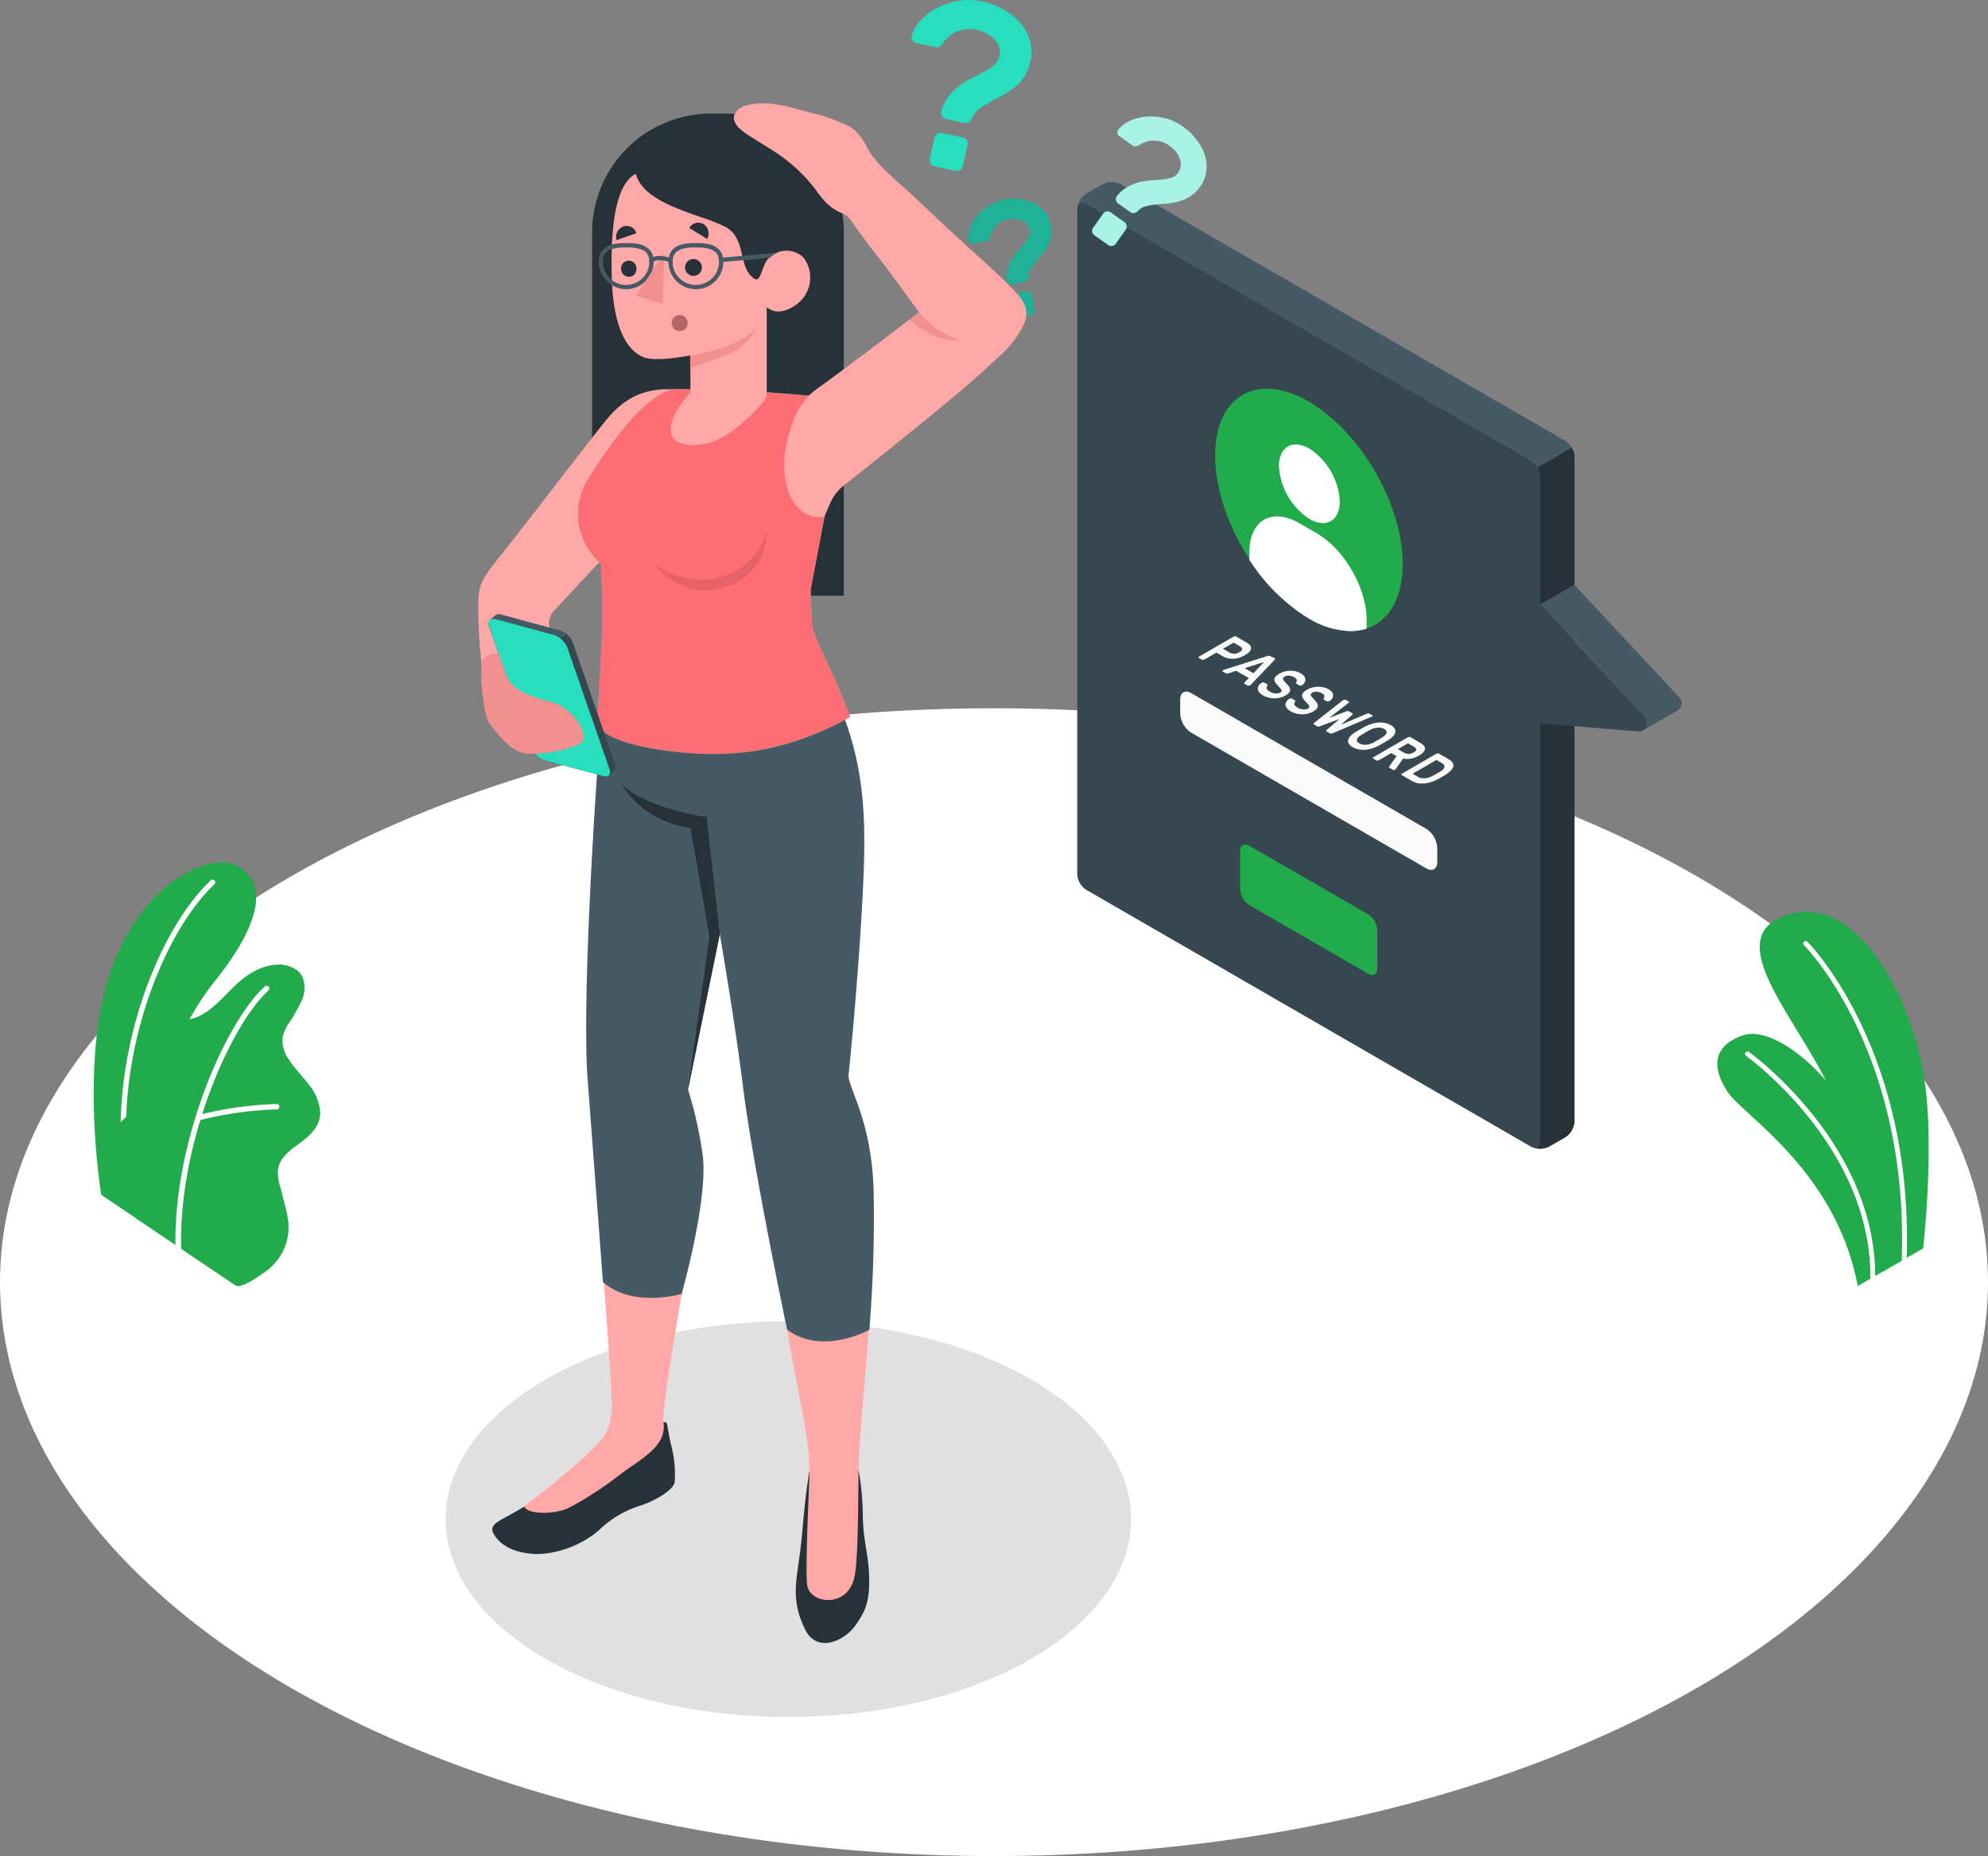 <svg xmlns="http://www.w3.org/2000/svg" width="330.064" height="308.156" viewBox="0 0 330.064 308.156"><rect x="0" y="0" width="330.064" height="308.156" fill="#808080" stroke="none"/><defs><style>.a{fill:#fff;}.b{fill:#e0e0e0;}.c{fill:#22ab4b;}.d{fill:#455a64;}.e{fill:#263238;}.f{fill:#37474f;}.g{fill:#fafafa;}.h{fill:#27debf;}.i{opacity:0.2;}.j{opacity:0.6;}.k{fill:#ffa8a7;}.l{fill:#fe6d73;}.m{opacity:0.1;}.n{fill:#b16668;}.o{fill:#f28f8f;}</style></defs><g transform="translate(0 -0.005)"><g transform="translate(0 117.595)"><ellipse class="a" cx="165.032" cy="95.283" rx="165.032" ry="95.283"/></g><g transform="translate(73.973 219.372)"><ellipse class="b" cx="56.909" cy="32.854" rx="56.909" ry="32.854"/></g><g transform="translate(15.549 143.179)"><g transform="translate(269.576 8.208)"><path class="c" d="M437.538,275.842l6.669-3.853s1.639-14.29.546-25.358c-1.527-15.551-11.572-34.269-23.551-29.87s5.492,20.231,9.38,33.428S437.538,275.842,437.538,275.842Z" transform="translate(-410.034 -216.108)"/><path class="a" d="M444.139,276.3h0a.406.406,0,0,1-.392-.42c1.17-34.556-16.028-51.943-16.2-52.111a.406.406,0,1,1,.567-.574c.175.175,17.625,17.807,16.441,52.713a.4.4,0,0,1-.413.392Z" transform="translate(-413.125 -218.186)"/><path class="c" d="M430.335,286.911l4.749-2.739a52.353,52.353,0,0,0-4.007-21.716c-4.2-10.367-14.571-18.977-19.789-17.169s-5.1,5.513-2.55,9.4S426.776,267.829,430.335,286.911Z" transform="translate(-407.027 -224.775)"/><path class="a" d="M434.806,287.124h0a.4.4,0,0,1-.4-.406c.091-21.856-20.427-36.622-20.63-36.77a.4.4,0,0,1-.1-.56.406.406,0,0,1,.56-.1c.21.154,21.071,15.166,20.973,37.428A.406.406,0,0,1,434.806,287.124Z" transform="translate(-408.997 -226.024)"/></g><path class="c" d="M29.61,263.751l-6.15-4.161s-2.711-16.147-.189-30.325c3.545-19.936,17.288-26.57,22.2-24.518s5.954,8.035-3.2,19.418C36.854,230.9,29.8,245.188,29.61,263.751Z" transform="translate(-22.197 -204.391)"/><path class="a" d="M29.41,256.995h.063a.441.441,0,0,0,.385-.5c-2.221-18.767,5.7-39.137,14.318-47.242a.441.441,0,0,0,0-.63.448.448,0,0,0-.63,0C34.79,216.856,26.713,237.57,28.975,256.6A.455.455,0,0,0,29.41,256.995Z" transform="translate(-24.112 -205.62)"/><path class="c" d="M46.915,281.906c.974.588,3.839-1.534,4.623-2.046a9.373,9.373,0,0,0,3.208-3.545,8.805,8.805,0,0,0,.883-5.3,19.9,19.9,0,0,0-.616-2.837l-.7-2.76a6.942,6.942,0,0,1-.343-2.8c.273-1.87,1.961-3.152,3.5-4.252,1.7-1.219,3.5-2.844,3.5-5.1a7.972,7.972,0,0,0-1.926-4.756c-1.051-1.4-2.312-2.62-3.257-4.077a5.562,5.562,0,0,1-1.072-3.5,5.982,5.982,0,0,1,.806-2.179,32.48,32.48,0,0,0,2.487-4.35c.581-1.548.539-3.538-.7-4.686a5.155,5.155,0,0,0-3.867-1.044,8.855,8.855,0,0,0-3.6,1.184c-3.622,1.926-5.751,6.129-9.583,7.593a39.222,39.222,0,0,1-4.63,1.037,5.686,5.686,0,0,0-3.846,2.529c-1.45,2.76,1.079,6.249,0,9.191-.918,2.6-3.5,3.552-4.96,5.884a5.6,5.6,0,0,0-.7,3.418,16.357,16.357,0,0,0,1.3,5.814,51.139,51.139,0,0,0,3.061,5.513S46.761,281.815,46.915,281.906Z" transform="translate(-23.362 -211.66)"/><path class="a" d="M42.085,277.587h0a.448.448,0,0,0,.441-.455C42.134,259.395,50.855,240,57.041,234.4a.462.462,0,0,0,0-.637.441.441,0,0,0-.63,0c-6.3,5.674-15.215,25.4-14.816,43.382a.455.455,0,0,0,.49.441Z" transform="translate(-28.003 -213.148)"/><path class="a" d="M46.814,264.378a.405.405,0,0,0,.133,0,59.569,59.569,0,0,1,12.9-1.821.448.448,0,0,0,.434-.462.434.434,0,0,0-.455-.434A60.6,60.6,0,0,0,46.7,263.523a.448.448,0,0,0-.308.546A.455.455,0,0,0,46.814,264.378Z" transform="translate(-29.439 -221.543)"/></g><g transform="translate(178.867 30.244)"><path class="d" d="M333.685,203.278l2.662-1.541a3.362,3.362,0,0,0,1.513-2.627V88.774a3.348,3.348,0,0,0-1.513-2.627l-73.8-42.612a3.355,3.355,0,0,0-3.033,0l-2.655,1.534a3.349,3.349,0,0,0-1.52,2.627V158.04a3.348,3.348,0,0,0,1.52,2.627l73.8,42.612a3.341,3.341,0,0,0,3.026,0Z" transform="translate(-255.34 -43.173)"/><path class="d" d="M255.36,47.451c.105-.785.743-1.072,1.506-.63l73.791,42.612a3.138,3.138,0,0,1,1.072,1.128l5.7-3.285a3.1,3.1,0,0,0-1.072-1.135l-73.8-42.6a3.355,3.355,0,0,0-3.033,0l-2.655,1.534a3.383,3.383,0,0,0-1.506,2.382Z" transform="translate(-255.346 -43.173)"/><path class="e" d="M363.22,222.253a3.383,3.383,0,0,0,2.8-.119l2.662-1.541a3.362,3.362,0,0,0,1.513-2.627V107.622a3.1,3.1,0,0,0-.441-1.492l-5.7,3.285a3.061,3.061,0,0,1,.406,1.527V221.258C364.467,222.127,363.935,222.526,363.22,222.253Z" transform="translate(-287.649 -62.028)"/><path class="f" d="M332.157,93.558V203.874c0,.967-.7,1.359-1.513.876L256.86,162.138a3.348,3.348,0,0,1-1.52-2.627V49.167c0-.967.7-1.359,1.52-.876l73.8,42.612A3.362,3.362,0,0,1,332.157,93.558Z" transform="translate(-255.34 -44.644)"/><path class="d" d="M382.246,162.7c.953-.567,5.373-3.082,5.6-3.215a1.4,1.4,0,0,0,.3-2.165L370.7,138.6l-5.7,3.264L382.457,160.6a1.4,1.4,0,0,1-.21,2.1Z" transform="translate(-288.183 -71.753)"/><path class="f" d="M365,143.27l17.457,18.725a1.4,1.4,0,0,1-1.135,2.354L365,163Z" transform="translate(-288.183 -73.151)"/><path class="c" d="M303.537,94.27c-8.6-4.967-15.537-.939-15.537,8.98s6.97,22,15.572,26.969,15.572.939,15.572-8.987S312.139,99.237,303.537,94.27Z" transform="translate(-265.121 -57.839)"/><path class="a" d="M308.181,106.045c-2.8-1.611-5.051-.308-5.051,2.914a11.208,11.208,0,0,0,5.051,8.756c2.8,1.6,5.051.3,5.051-2.921A11.166,11.166,0,0,0,308.181,106.045Z" transform="translate(-269.653 -61.796)"/><path class="a" d="M296.12,128.328c0-5.289,3.72-7.432,8.3-4.791l2.865,1.66c4.588,2.641,8.3,9.107,8.3,14.374v1.464a8.5,8.5,0,0,1-2.676.413,14.108,14.108,0,0,1-6.942-2.1,30.823,30.823,0,0,1-9.849-9.737Z" transform="translate(-267.553 -66.903)"/><path class="c" d="M315.176,211.752l-19.726-11.39c-.841-.483-1.52-.091-1.52.876v6.354a3.349,3.349,0,0,0,1.52,2.627l19.726,11.39c.841.483,1.52.091,1.52-.876v-6.354A3.348,3.348,0,0,0,315.176,211.752Z" transform="translate(-266.897 -90.188)"/><path class="g" d="M320.581,186.706l-39.046-22.542c-1-.581-1.814-.112-1.814,1.051v2.361a4.014,4.014,0,0,0,1.814,3.152l39.046,22.542c1,.581,1.821.112,1.821-1.051v-2.326A4.035,4.035,0,0,0,320.581,186.706Z" transform="translate(-262.642 -79.334)"/><path class="g" d="M290.278,150.824a.336.336,0,0,0-.2,0,.56.56,0,0,0-.217.063l-5.674,3.278a.189.189,0,0,0-.112.126.091.091,0,0,0,.056.112l.532.308a.322.322,0,0,0,.2,0,.56.56,0,0,0,.217-.063l1.961-1.128,1.051.609a3.264,3.264,0,0,0,1.751.42,4.2,4.2,0,0,0,1.912-.6c.644-.371.988-.7,1.03-1.1s-.21-.7-.743-1Zm-.385,1.044,1.023.588c.252.147.385.3.406.455s-.126.336-.455.525a1.681,1.681,0,0,1-.911.266,1.646,1.646,0,0,1-.8-.231l-1.023-.588Z" transform="translate(-263.946 -75.409)"/><path class="g" d="M297.627,155.477a.336.336,0,0,0-.231-.049,1.443,1.443,0,0,0-.315.077l-7.159,2.27-.07.035a.189.189,0,0,0-.112.126.1.1,0,0,0,.056.112l.469.273a.455.455,0,0,0,.259.063.855.855,0,0,0,.217-.042l1.282-.413,2.1,1.2-.7.7a.364.364,0,0,0-.07.126c0,.049,0,.1.112.154l.469.273a.343.343,0,0,0,.2,0,.6.6,0,0,0,.224-.063l.056-.042,3.937-4.133a.54.54,0,0,0,.126-.189.123.123,0,0,0-.077-.133Zm-4.2,2.01,3.229-1.023-1.779,1.863Z" transform="translate(-265.642 -76.792)"/><path class="g" d="M304.453,159.085a4.069,4.069,0,0,0-.925-.105,4.244,4.244,0,0,0-.932.119,3.321,3.321,0,0,0-.862.35,2.619,2.619,0,0,0-.6.434.9.9,0,0,0-.259.427.7.7,0,0,0,.049.441,2.171,2.171,0,0,0,.329.476c.161.189.308.35.434.483a2.8,2.8,0,0,1,.3.364.4.4,0,0,1,.07.287.413.413,0,0,1-.224.231.974.974,0,0,1-.427.147,1.912,1.912,0,0,1-.448,0,2.06,2.06,0,0,1-.455-.112,2.327,2.327,0,0,1-.42-.2,1.569,1.569,0,0,1-.364-.273.63.63,0,0,1-.133-.252.336.336,0,0,1,0-.217,1.129,1.129,0,0,1,.119-.2.2.2,0,0,0,.056-.147c0-.042-.042-.084-.119-.126l-.462-.273a.455.455,0,0,0-.189-.035.5.5,0,0,0-.224.07,1.6,1.6,0,0,0-.525.511.876.876,0,0,0-.119.553,1,1,0,0,0,.252.539,2.158,2.158,0,0,0,.588.476,3.5,3.5,0,0,0,.939.378,3.965,3.965,0,0,0,.981.126,3.621,3.621,0,0,0,.953-.119,3.257,3.257,0,0,0,.869-.343,2.521,2.521,0,0,0,.553-.42.875.875,0,0,0,.224-.448.813.813,0,0,0-.1-.476,2.626,2.626,0,0,0-.413-.553c-.175-.175-.315-.329-.42-.455a1.17,1.17,0,0,1-.224-.322.287.287,0,0,1,0-.252.75.75,0,0,1,.266-.224,1.142,1.142,0,0,1,.364-.133,1.568,1.568,0,0,1,.406,0,1.717,1.717,0,0,1,.413.077,1.611,1.611,0,0,1,.371.161c.266.147.406.294.434.434a.49.49,0,0,1-.084.392.357.357,0,0,0-.049.154c0,.042.035.084.112.126l.462.266a.315.315,0,0,0,.189.035.406.406,0,0,0,.224-.07,1.443,1.443,0,0,0,.413-.385.9.9,0,0,0,.182-.5.988.988,0,0,0-.168-.553,1.716,1.716,0,0,0-.616-.539A2.984,2.984,0,0,0,304.453,159.085Z" transform="translate(-268.153 -77.856)"/><path class="g" d="M311.018,162.875a4.161,4.161,0,0,0-.925-.105,3.818,3.818,0,0,0-.932.119,3.132,3.132,0,0,0-.862.35,2.529,2.529,0,0,0-.6.434.9.9,0,0,0-.259.427.7.7,0,0,0,.056.441,2.1,2.1,0,0,0,.322.476,6,6,0,0,0,.441.483,2.225,2.225,0,0,1,.294.364.364.364,0,0,1,.07.287.392.392,0,0,1-.224.231.946.946,0,0,1-.42.147,1.983,1.983,0,0,1-.455,0,2.061,2.061,0,0,1-.455-.112,2.883,2.883,0,0,1-.42-.2,1.569,1.569,0,0,1-.364-.273.659.659,0,0,1-.133-.245.35.35,0,0,1,0-.224,1.091,1.091,0,0,1,.112-.2.259.259,0,0,0,.063-.147c0-.042-.049-.084-.119-.126l-.462-.273a.392.392,0,0,0-.2-.035.469.469,0,0,0-.217.07,1.6,1.6,0,0,0-.525.511.883.883,0,0,0-.126.553,1.072,1.072,0,0,0,.259.539,2.017,2.017,0,0,0,.581.476,3.769,3.769,0,0,0,.939.378,3.964,3.964,0,0,0,.981.126,3.713,3.713,0,0,0,.96-.119,3.459,3.459,0,0,0,.862-.343,2.367,2.367,0,0,0,.553-.42.875.875,0,0,0,.224-.448.7.7,0,0,0-.1-.476,2.4,2.4,0,0,0-.413-.553c-.168-.175-.308-.329-.42-.455a1.352,1.352,0,0,1-.224-.322.266.266,0,0,1,0-.252.7.7,0,0,1,.266-.224,1.085,1.085,0,0,1,.364-.133,1.57,1.57,0,0,1,.406,0,1.919,1.919,0,0,1,.785.238c.259.147.406.294.434.434a.553.553,0,0,1-.084.392.379.379,0,0,0-.056.154c0,.042.042.084.112.126l.462.266a.329.329,0,0,0,.2,0,.4.4,0,0,0,.217-.07,1.443,1.443,0,0,0,.413-.385.887.887,0,0,0,.021-1.051,1.814,1.814,0,0,0-.623-.539,3.019,3.019,0,0,0-.778-.3Z" transform="translate(-270.115 -78.991)"/><path class="g" d="M313.565,170.813a.7.7,0,0,0-.133.175.126.126,0,0,0,.07.133l.532.308a.427.427,0,0,0,.238.042,1.2,1.2,0,0,0,.287-.084l6.389-2.711h.077c.063-.042.105-.084.112-.133a.1.1,0,0,0-.049-.112l-.49-.28a.533.533,0,0,0-.175-.042.7.7,0,0,0-.266.063L315.876,170l1.856-1.632a.378.378,0,0,0,.1-.126c.035-.056,0-.112-.07-.154l-.539-.315a.434.434,0,0,0-.266-.042l-.224.056-2.8,1.072,3.173-2.466c.07-.063.105-.112.105-.154a.14.14,0,0,0-.077-.105l-.483-.28a.336.336,0,0,0-.2,0,.525.525,0,0,0-.217.063l-.07.042-4.693,3.692a.329.329,0,0,0-.14.168.122.122,0,0,0,.07.133l.532.308a.329.329,0,0,0,.231.042,2.1,2.1,0,0,0,.3-.077l3.187-1.191Z" transform="translate(-272.109 -79.911)"/><path class="g" d="M321.913,172.154l-.42.238-.413.245-.364.217a4.371,4.371,0,0,0-.785.616,1.5,1.5,0,0,0-.392.644.855.855,0,0,0,.084.637,1.723,1.723,0,0,0,.658.588,3.047,3.047,0,0,0,1.03.378,4.119,4.119,0,0,0,1.1.056,5.253,5.253,0,0,0,1.114-.231,6.83,6.83,0,0,0,1.065-.448l.378-.21.42-.238.42-.245.357-.217a3.936,3.936,0,0,0,.785-.623,1.485,1.485,0,0,0,.392-.644.82.82,0,0,0-.084-.637,1.646,1.646,0,0,0-.651-.588,3.047,3.047,0,0,0-1.03-.378,4.5,4.5,0,0,0-1.107-.049,5.253,5.253,0,0,0-1.114.231,6.241,6.241,0,0,0-1.065.455Zm2.592,1.982-.757.42a3.23,3.23,0,0,1-1.282.385,1.961,1.961,0,0,1-1.086-.231c-.308-.182-.441-.385-.4-.623s.266-.49.7-.743c.21-.133.455-.28.7-.434s.525-.3.757-.42a3.076,3.076,0,0,1,1.282-.392,1.835,1.835,0,0,1,1.086.231c.308.175.441.385.4.623s-.273.49-.7.743Z" transform="translate(-274.559 -81.531)"/><path class="g" d="M331.595,174.674a.343.343,0,0,0-.2,0,.6.6,0,0,0-.224.063l-5.674,3.278a.21.21,0,0,0-.112.126.091.091,0,0,0,.056.112l.532.308a.329.329,0,0,0,.2.035.441.441,0,0,0,.217-.07l2.045-1.177.883.5-1.191,1.681a.371.371,0,0,0-.063.14c0,.056,0,.105.112.154l.56.329a.28.28,0,0,0,.161,0,.365.365,0,0,0,.175-.049.252.252,0,0,0,.077-.07l1.261-1.779a3.37,3.37,0,0,0,1.324,0,4.021,4.021,0,0,0,1.31-.5c.6-.343.932-.7.988-1.058s-.189-.7-.743-1.016Zm-.392,1.051.96.546a.854.854,0,0,1,.434.441c.035.154-.112.322-.441.511a1.618,1.618,0,0,1-.89.259,1.8,1.8,0,0,1-.778-.245l-.953-.553Z" transform="translate(-276.318 -82.552)"/><path class="g" d="M338.345,178.584a.336.336,0,0,0-.2,0,.6.6,0,0,0-.224.063l-5.674,3.278a.21.21,0,0,0-.112.126.091.091,0,0,0,.056.112l1.66.96a3.314,3.314,0,0,0,.995.378,3.7,3.7,0,0,0,1.079.056,5.165,5.165,0,0,0,1.135-.224,8.033,8.033,0,0,0,1.156-.49c.448-.238.883-.49,1.3-.75a4.47,4.47,0,0,0,.848-.7,1.4,1.4,0,0,0,.392-.651.791.791,0,0,0-.112-.63,1.842,1.842,0,0,0-.7-.588Zm-1.016,3.713a3.881,3.881,0,0,1-.609.259,2.528,2.528,0,0,1-.623.126,2.213,2.213,0,0,1-.609,0,1.744,1.744,0,0,1-.567-.21l-.918-.532,3.958-2.277.883.5a1.051,1.051,0,0,1,.385.343.47.47,0,0,1,.056.357.883.883,0,0,1-.217.364,2.144,2.144,0,0,1-.441.343c-.4.231-.834.483-1.282.721Z" transform="translate(-278.339 -83.723)"/></g><g transform="translate(151.326 0.005)"><g transform="translate(0 0)"><path class="h" d="M269.34.268a12.89,12.89,0,0,1,3.461,1.3,10.038,10.038,0,0,1,2.753,2.186,8.1,8.1,0,0,1,1.625,2.942,7.005,7.005,0,0,1,.07,3.566,7.138,7.138,0,0,1-1.093,2.606,8.5,8.5,0,0,1-1.709,1.793,13.212,13.212,0,0,1-2.031,1.31L270.4,17.038a11.039,11.039,0,0,0-1.7,1.114,3.306,3.306,0,0,0-1.107,1.464,1.5,1.5,0,0,1-.511.658.9.9,0,0,1-.778.161l-2.97-.658a1.107,1.107,0,0,1-.7-.483.9.9,0,0,1-.133-.806,7.089,7.089,0,0,1,1.24-2.536,9.891,9.891,0,0,1,1.828-1.765,13.926,13.926,0,0,1,2.1-1.275q1.086-.546,2.017-1.051a8.744,8.744,0,0,0,1.59-1.086,2.48,2.48,0,0,0,.841-1.4,3.005,3.005,0,0,0-.7-2.718,5.45,5.45,0,0,0-3.11-1.688,5.228,5.228,0,0,0-5.6,2.242,2.284,2.284,0,0,1-.553.553,1.016,1.016,0,0,1-.771.049l-3.159-.7a.869.869,0,0,1-.553-.364.827.827,0,0,1-.119-.7,6.262,6.262,0,0,1,1.457-2.606,9.661,9.661,0,0,1,2.725-2.1,11.775,11.775,0,0,1,3.58-1.191,10.311,10.311,0,0,1,4.028.119ZM265.984,22.8a1.016,1.016,0,0,1,.7.476,1.044,1.044,0,0,1,.147.813l-.757,3.432a1.037,1.037,0,0,1-.476.7,1.023,1.023,0,0,1-.813.154l-3.362-.75a1.016,1.016,0,0,1-.7-.476,1.03,1.03,0,0,1-.147-.806l.764-3.439a1.093,1.093,0,0,1,1.289-.82Z" transform="translate(-257.519 -0.005)"/><path class="h" d="M258.847,47.238a8.945,8.945,0,0,1,2.557-.056,7.005,7.005,0,0,1,2.326.7,5.6,5.6,0,0,1,1.793,1.471,4.9,4.9,0,0,1,.96,2.27,5,5,0,0,1,0,1.947,5.773,5.773,0,0,1-.637,1.59,8.846,8.846,0,0,1-.967,1.359l-1.023,1.2a8.072,8.072,0,0,0-.813,1.156,2.164,2.164,0,0,0-.322,1.2,1.184,1.184,0,0,1-.161.56.658.658,0,0,1-.455.294l-2.1.343a.785.785,0,0,1-.567-.133.6.6,0,0,1-.287-.483,4.735,4.735,0,0,1,.14-1.94,6.8,6.8,0,0,1,.7-1.6A9.3,9.3,0,0,1,261,55.763c.371-.413.7-.813,1.023-1.191a5.962,5.962,0,0,0,.743-1.1,1.709,1.709,0,0,0,.182-1.107A2.1,2.1,0,0,0,261.8,50.8a3.776,3.776,0,0,0-2.417-.266,3.643,3.643,0,0,0-3.033,2.879,1.583,1.583,0,0,1-.21.5.75.75,0,0,1-.483.231l-2.207.357a.6.6,0,0,1-.448-.091.574.574,0,0,1-.245-.406,4.2,4.2,0,0,1,.266-2.045,6.584,6.584,0,0,1,1.2-2.045,8.238,8.238,0,0,1,1.989-1.681,7.173,7.173,0,0,1,2.634-.995Zm3.622,15.3a.743.743,0,0,1,.553.133.757.757,0,0,1,.308.483l.385,2.4a.753.753,0,0,1-.609.855l-2.347.385a.742.742,0,0,1-.553-.133.7.7,0,0,1-.3-.483l-.392-2.4a.751.751,0,0,1,.616-.855Z" transform="translate(-243.293 -14.114)"/><g class="i" transform="translate(9.431 33.001)"><path d="M258.847,47.238a8.945,8.945,0,0,1,2.557-.056,7.005,7.005,0,0,1,2.326.7,5.6,5.6,0,0,1,1.793,1.471,4.9,4.9,0,0,1,.96,2.27,5,5,0,0,1,0,1.947,5.773,5.773,0,0,1-.637,1.59,8.846,8.846,0,0,1-.967,1.359l-1.023,1.2a8.072,8.072,0,0,0-.813,1.156,2.164,2.164,0,0,0-.322,1.2,1.184,1.184,0,0,1-.161.56.658.658,0,0,1-.455.294l-2.1.343a.785.785,0,0,1-.567-.133.6.6,0,0,1-.287-.483,4.735,4.735,0,0,1,.14-1.94,6.8,6.8,0,0,1,.7-1.6A9.3,9.3,0,0,1,261,55.763c.371-.413.7-.813,1.023-1.191a5.962,5.962,0,0,0,.743-1.1,1.709,1.709,0,0,0,.182-1.107A2.1,2.1,0,0,0,261.8,50.8a3.776,3.776,0,0,0-2.417-.266,3.643,3.643,0,0,0-3.033,2.879,1.583,1.583,0,0,1-.21.5.75.75,0,0,1-.483.231l-2.207.357a.6.6,0,0,1-.448-.091.574.574,0,0,1-.245-.406,4.2,4.2,0,0,1,.266-2.045,6.584,6.584,0,0,1,1.2-2.045,8.238,8.238,0,0,1,1.989-1.681,7.173,7.173,0,0,1,2.634-.995Zm3.622,15.3a.743.743,0,0,1,.553.133.757.757,0,0,1,.308.483l.385,2.4a.753.753,0,0,1-.609.855l-2.347.385a.742.742,0,0,1-.553-.133.7.7,0,0,1-.3-.483l-.392-2.4a.751.751,0,0,1,.616-.855Z" transform="translate(-252.723 -47.116)"/></g><path class="h" d="M221.381,45.166a.855.855,0,0,1,.357.574.841.841,0,0,1-.147.658l-1.667,2.347a.869.869,0,0,1-.574.357.841.841,0,0,1-.658-.147l-2.3-1.632a.855.855,0,0,1-.357-.574.9.9,0,0,1,.147-.658l1.674-2.347a.893.893,0,0,1,1.233-.21Zm9.7-15.88a10.508,10.508,0,0,1,2.2,2.1,8.091,8.091,0,0,1,1.4,2.522,6.451,6.451,0,0,1,.287,2.732,5.71,5.71,0,0,1-1.079,2.711,5.905,5.905,0,0,1-1.667,1.569,7.111,7.111,0,0,1-1.856.806,12.47,12.47,0,0,1-1.947.343c-.658.049-1.282.105-1.863.161a9.107,9.107,0,0,0-1.653.287,2.7,2.7,0,0,0-1.289.778,1.191,1.191,0,0,1-.6.336.743.743,0,0,1-.637-.126l-2.024-1.443a.9.9,0,0,1-.371-.581.75.75,0,0,1,.161-.651,5.737,5.737,0,0,1,1.744-1.513,8,8,0,0,1,1.926-.785,11.509,11.509,0,0,1,1.982-.3q.988-.063,1.849-.147a7.292,7.292,0,0,0,1.548-.308,2.053,2.053,0,0,0,1.079-.785,2.473,2.473,0,0,0,.336-2.277,4.448,4.448,0,0,0-1.8-2.263,4.3,4.3,0,0,0-4.953-.105,1.814,1.814,0,0,1-.588.238.827.827,0,0,1-.6-.2l-2.158-1.534a.692.692,0,0,1-.168-1,4.967,4.967,0,0,1,1.926-1.5,7.986,7.986,0,0,1,2.718-.7,9.737,9.737,0,0,1,3.082.245,8.406,8.406,0,0,1,3.012,1.394Z" transform="translate(-186.016 -8.274)"/><g class="j" transform="translate(30.008 19.341)"><path class="a" d="M221.381,45.166a.855.855,0,0,1,.357.574.841.841,0,0,1-.147.658l-1.667,2.347a.869.869,0,0,1-.574.357.841.841,0,0,1-.658-.147l-2.3-1.632a.855.855,0,0,1-.357-.574.9.9,0,0,1,.147-.658l1.674-2.347a.893.893,0,0,1,1.233-.21Zm9.7-15.88a10.508,10.508,0,0,1,2.2,2.1,8.091,8.091,0,0,1,1.4,2.522,6.451,6.451,0,0,1,.287,2.732,5.71,5.71,0,0,1-1.079,2.711,5.905,5.905,0,0,1-1.667,1.569,7.111,7.111,0,0,1-1.856.806,12.47,12.47,0,0,1-1.947.343c-.658.049-1.282.105-1.863.161a9.107,9.107,0,0,0-1.653.287,2.7,2.7,0,0,0-1.289.778,1.191,1.191,0,0,1-.6.336.743.743,0,0,1-.637-.126l-2.024-1.443a.9.9,0,0,1-.371-.581.75.75,0,0,1,.161-.651,5.737,5.737,0,0,1,1.744-1.513,8,8,0,0,1,1.926-.785,11.509,11.509,0,0,1,1.982-.3q.988-.063,1.849-.147a7.292,7.292,0,0,0,1.548-.308,2.053,2.053,0,0,0,1.079-.785,2.473,2.473,0,0,0,.336-2.277,4.448,4.448,0,0,0-1.8-2.263,4.3,4.3,0,0,0-4.953-.105,1.814,1.814,0,0,1-.588.238.827.827,0,0,1-.6-.2l-2.158-1.534a.692.692,0,0,1-.168-1,4.967,4.967,0,0,1,1.926-1.5,7.986,7.986,0,0,1,2.718-.7,9.737,9.737,0,0,1,3.082.245,8.406,8.406,0,0,1,3.012,1.394Z" transform="translate(-216.025 -27.615)"/></g></g></g><g transform="translate(79.415 17.164)"><path class="e" d="M157.271,106.967h24.861v-60.3A19.747,19.747,0,0,0,162.385,26.92h-2.3A19.747,19.747,0,0,0,140.34,46.667V90.1A16.9,16.9,0,0,0,157.271,106.967Z" transform="translate(-121.446 -25.225)"/><path class="e" d="M199.042,348.42a46.332,46.332,0,0,1,.7,7.565c.091,4.6.932,6.228,1.044,10,.133,4.308-.616,5.926-2.361,8.343s-6.3,4.623-8.28.525-1.688-6.774-1.065-11c.637-4.371.7-6.781,1.093-10.115.329-2.935.7-5.17.7-5.17Z" transform="translate(-135.905 -121.512)"/><path class="k" d="M184.88,304.733l15.131-.273c-.224,10.1-1.828,21.316-2.1,30.822-.056,1.786.042,13.863-.63,17.513-1.009,5.52-7.558,4.77-7.909,1.471s.42-17.4.4-18.858c.063-6.08-2.8-16.343-4.28-27.25C185.426,307.64,184.964,305.259,184.88,304.733Z" transform="translate(-134.786 -108.347)"/><path class="e" d="M145.016,337.165s.6-.322.7.315c.14.757.364,2.326.7,3.566a18.323,18.323,0,0,1,.539,6c-.259,1.415-3.552,3.222-5.688,3.881a17.331,17.331,0,0,0-7.005,4.2,16.875,16.875,0,0,1-9.807,3.846c-3.678,0-6.242-1.226-7.453-3.194s1.107-2.207,5.31-4.9l3.257-2.1c6.662-4.35,9.107-6.676,10.977-11.026Z" transform="translate(-114.361 -118.117)"/><path class="k" d="M138.783,320.676c.112-3.131-2.031-29.666-2.031-29.666l14.367,6.55c-3.075,18.374-3.734,22.7-3.783,25.709h0a2.67,2.67,0,0,1,.077.771c0,3.566-4.042,5.492-7.18,7.874a59.015,59.015,0,0,1-8.5,5.548c-2.284,1.142-6.921,1.247-7.5-.217,3.825-2.921,9.387-7.292,12.427-10.627C138.082,325.027,138.642,323.8,138.783,320.676Z" transform="translate(-116.625 -104.318)"/><path class="d" d="M180.052,164.14c5.52,12.119,5.52,21.485,4.6,36.945-.841,14.185-2.165,26.7-2.165,26.7.21,2.515,3.706,7.425,4.161,18.549a227.866,227.866,0,0,1-.7,23.614s-7.853,4.35-13.66-.042c0,0-5.6-26.752-7.243-39.761-1.4-11.362-3.923-25.87-3.923-25.87l-5.275,25.807a67.244,67.244,0,0,1,2.48,11.208c.743,7.657-3.545,22.689-3.545,22.689s-8.112,2.417-13.064-1.975c0,0-1.849-24.441-2.543-33.659-.925-12.35,1.023-45.778,2.543-63.48Z" transform="translate(-121.027 -66.322)"/><path class="e" d="M163.591,210.746l-2.179-19.432s-9.765-1.3-14.192-5.464a16.041,16.041,0,0,0,11.509,7.278l3.152,18.073-3.566,25.351Z" transform="translate(-123.507 -72.824)"/><path class="k" d="M113.909,137.833a84.3,84.3,0,0,1-.532-10.683c.217-3.082.771-3.58,5.079-9.044,5.814-7.376,10.781-14.01,16.035-20.6,3.755-4.728,7.692-5.429,11.544-5.219,2.69.147-2.564,13.085-5.2,20.742l-15.11,16.238a3.222,3.222,0,0,0-.6,2.221l.939,13.828-4.539,6.045S114.694,145.454,113.909,137.833Z" transform="translate(-113.369 -44.792)"/><path class="h" d="M167.669,92.695h0c2.921.2,8.231.665,8.231.665,3.061,1.709,3.839,3.117,4.406,7.187.245,1.73-1.17,6.347-2.382,12.91l-2.3,12.168.252,6.038c1.191,3.685,3.888,8.259,6.3,15-11.7,6.529-21.506,6.774-30.4,5.6-6.781-.876-10.374-2.515-11.572-4.14.252-6.662.7-10.781.841-17.744.049-2.921-.126-5.877-.238-9.24a10.824,10.824,0,0,1-2.1-14.01c5.765-9.338,11.376-15.215,15.089-14.914Z" transform="translate(-120.461 -44.78)"/><path class="l" d="M167.669,92.695h0c2.921.2,8.231.665,8.231.665,3.061,1.709,3.839,3.117,4.406,7.187.245,1.73-1.17,6.347-2.382,12.91l-2.3,12.168.252,6.038c1.191,3.685,3.888,8.259,6.3,15-11.7,6.529-21.506,6.774-30.4,5.6-6.781-.876-10.374-2.515-11.572-4.14.252-6.662.7-10.781.841-17.744.049-2.921-.126-5.877-.238-9.24a10.824,10.824,0,0,1-2.1-14.01c5.765-9.338,11.376-15.215,15.089-14.914Z" transform="translate(-120.461 -44.78)"/><path class="m" d="M155.29,131.346s5.345,4.147,11.439,1.982a10.423,10.423,0,0,0,7.005-7.488s.644,6.97-7.04,9.345A10.1,10.1,0,0,1,155.29,131.346Z" transform="translate(-125.924 -54.851)"/><path class="k" d="M144.986,58.282c.231,10.115,3.5,12.609,5.156,13.31s4.819.28,7.9-.231v6.122s-3.552,3.727-3.292,6.508,5.6,3.1,9.583.371A30.121,30.121,0,0,0,170.2,79a2.164,2.164,0,0,0,.511-1.4V63.326s1.688,1.786,4.679-.259a5.513,5.513,0,0,0,1.4-8,4.091,4.091,0,0,0-6.192.7c-.9,1.744-1.016,3.5-2.01,2.8-2.669-1.919-1.24-6.3-4.455-8.406h0a23.115,23.115,0,0,0-3.278-1.4c-5.737-1.982-10.711-3.65-11.909-7.572C146.688,42.458,144.671,46.353,144.986,58.282Z" transform="translate(-122.828 -29.499)"/><circle class="n" cx="1.331" cy="1.331" r="1.331" transform="translate(32.105 35.158)"/><path class="e" d="M162.36,62.8a1.4,1.4,0,1,0,.435-1.016A1.4,1.4,0,0,0,162.36,62.8Z" transform="translate(-128.041 -35.551)"/><path class="e" d="M147.208,63.058a1.3,1.3,0,0,0,1.2,1.4,1.219,1.219,0,0,0,1.338-1.261,1.275,1.275,0,1,0-2.543-.119Z" transform="translate(-123.502 -35.668)"/><path class="d" d="M162.983,65.27a4.56,4.56,0,0,0,4.56-4.553c0-3.1-3.194-3.1-4.56-3.1s-4.553,0-4.553,3.1a4.56,4.56,0,0,0,4.553,4.553Zm0-6.935c2.767,0,3.839.7,3.839,2.382a3.853,3.853,0,0,1-7.706,0C159.145,59.007,160.23,58.335,162.983,58.335Z" transform="translate(-126.864 -34.419)"/><path class="d" d="M146.473,65.27a4.56,4.56,0,0,0,4.56-4.553c0-3.1-3.194-3.1-4.56-3.1s-4.553,0-4.553,3.1a4.56,4.56,0,0,0,4.553,4.553Zm0-6.935c2.76,0,3.839.7,3.839,2.382a3.853,3.853,0,0,1-7.706,0C142.635,59.007,143.713,58.335,146.473,58.335Z" transform="translate(-121.92 -34.419)"/><path class="o" d="M155.41,59.94l-.224,8.511-4.476-1.387Z" transform="translate(-124.552 -35.114)"/><path class="o" d="M163.6,82.155c3.25-.427,9.94-2.347,10.984-4.995a6.851,6.851,0,0,1-2.347,3.39c-2,1.716-8.637,3.643-8.637,3.643Z" transform="translate(-128.413 -40.272)"/><path class="e" d="M163.37,53.671l2.97,1.807a1.828,1.828,0,0,0-.6-2.452,1.7,1.7,0,0,0-2.368.644Z" transform="translate(-128.344 -32.972)"/><path class="e" d="M146.086,55.912l3.306-1.149a1.681,1.681,0,0,0-2.172-1.114A1.835,1.835,0,0,0,146.086,55.912Z" transform="translate(-123.143 -33.202)"/><path class="d" d="M157.431,61.994a.357.357,0,0,0,.357-.364c0-.581-1.149-.96-2.186-.96s-1.7.378-1.7.96a.364.364,0,0,0,.7,0,1.443,1.443,0,0,1,.981-.238,4.14,4.14,0,0,1,1.471.245.357.357,0,0,0,.378.357Z" transform="translate(-125.508 -35.333)"/><path class="d" d="M170.756,61.455h.063l8.007-.7a3.881,3.881,0,0,1,1.31-.855l-9.422.841a.364.364,0,0,0-.315.4.357.357,0,0,0,.357.315Z" transform="translate(-130.448 -35.102)"/><path class="k" d="M204.692,59.175c-2.62-3.5-4.406-6.143-6.795-9.142-1.359-1.7-2.228-2.921-3.5-4.665-.9-1.2-1.4-2.221-2.424-2.592a8.406,8.406,0,0,1-2.921-2,17.584,17.584,0,0,1-1.4-1.765,26.339,26.339,0,0,0-5.3-5.331c-2.1-1.583-4.448-2.8-6.613-4.308-1.289-.9-2.669-2.4-1.1-3.8a3.65,3.65,0,0,1,1.674-.8c3.818-.834,7.138.476,10.872,1.4a31.481,31.481,0,0,1,4.742,1.6,8.441,8.441,0,0,1,2.1,1.2,11.089,11.089,0,0,1,2.165,3.1c1.674,2.949,5.149,5.555,7.593,7.86,2.865,2.7,5.429,5.17,8.7,8.14,2.942,2.683,5.821,5.149,8.518,8.077,2.235,2.417,1.4,4.308,1.107,4.967-1.821,3.741-3.86,5.086-6.3,7.4-4.2,4.014-18.746,15.565-23.558,19.383a7.8,7.8,0,0,0-2.361,3.082l-.925,2.137c-5.492,1.009-9.156-7.236-4.609-17.162a10.417,10.417,0,0,1,3.341-4.028C193.442,67.805,204.692,59.175,204.692,59.175Z" transform="translate(-131.51 -24.5)"/><path class="o" d="M217.16,74a14.452,14.452,0,0,0,6.711,4.616s-3.5.9-8.3-3.411Z" transform="translate(-143.977 -39.325)"/><path class="d" d="M116.062,146.489h0l.9-.771h0a1,1,0,0,1,.918-.1l9.73,2.641a3.587,3.587,0,0,1,2.186,2.045l7.005,20.2a.925.925,0,0,1-.126,1.03h0l-.925.8h0a1,1,0,0,1-.932.112l-9.772-2.648a3.587,3.587,0,0,1-2.186-2.045c-1.4-3.972-5.6-16.224-7.005-20.2A.929.929,0,0,1,116.062,146.489Z" transform="translate(-114.092 -60.755)"/><path class="h" d="M135.88,171.616l-7.005-20.2a3.559,3.559,0,0,0-2.186-2.038l-9.723-2.648c-.9-.245-1.4.273-1.079,1.156,1.4,3.972,5.6,16.224,7.005,20.2a3.587,3.587,0,0,0,2.186,2.045l9.73,2.641C135.7,173.017,136.182,172.5,135.88,171.616Z" transform="translate(-114.094 -61.09)"/><path class="f" d="M132.86,151.043a3.5,3.5,0,0,1,1.135,1.485L141,172.717a.953.953,0,0,1-.1,1.009l.869-.743h0a.925.925,0,0,0,.133-1.037l-7.005-20.2a3.376,3.376,0,0,0-1.044-1.4Z" transform="translate(-119.206 -62.192)"/><path class="o" d="M118.215,158.447c.7,2.052,3.131,3.425,7.152,4.378s6.242,5.219,5.6,6.515-7.138,2.508-9.737,2.1-5.2-4.126-6-5.289-1.7-9.275-.862-10.389a3.152,3.152,0,0,1,2.585-.939Z" transform="translate(-113.57 -63.529)"/></g></g></svg>
